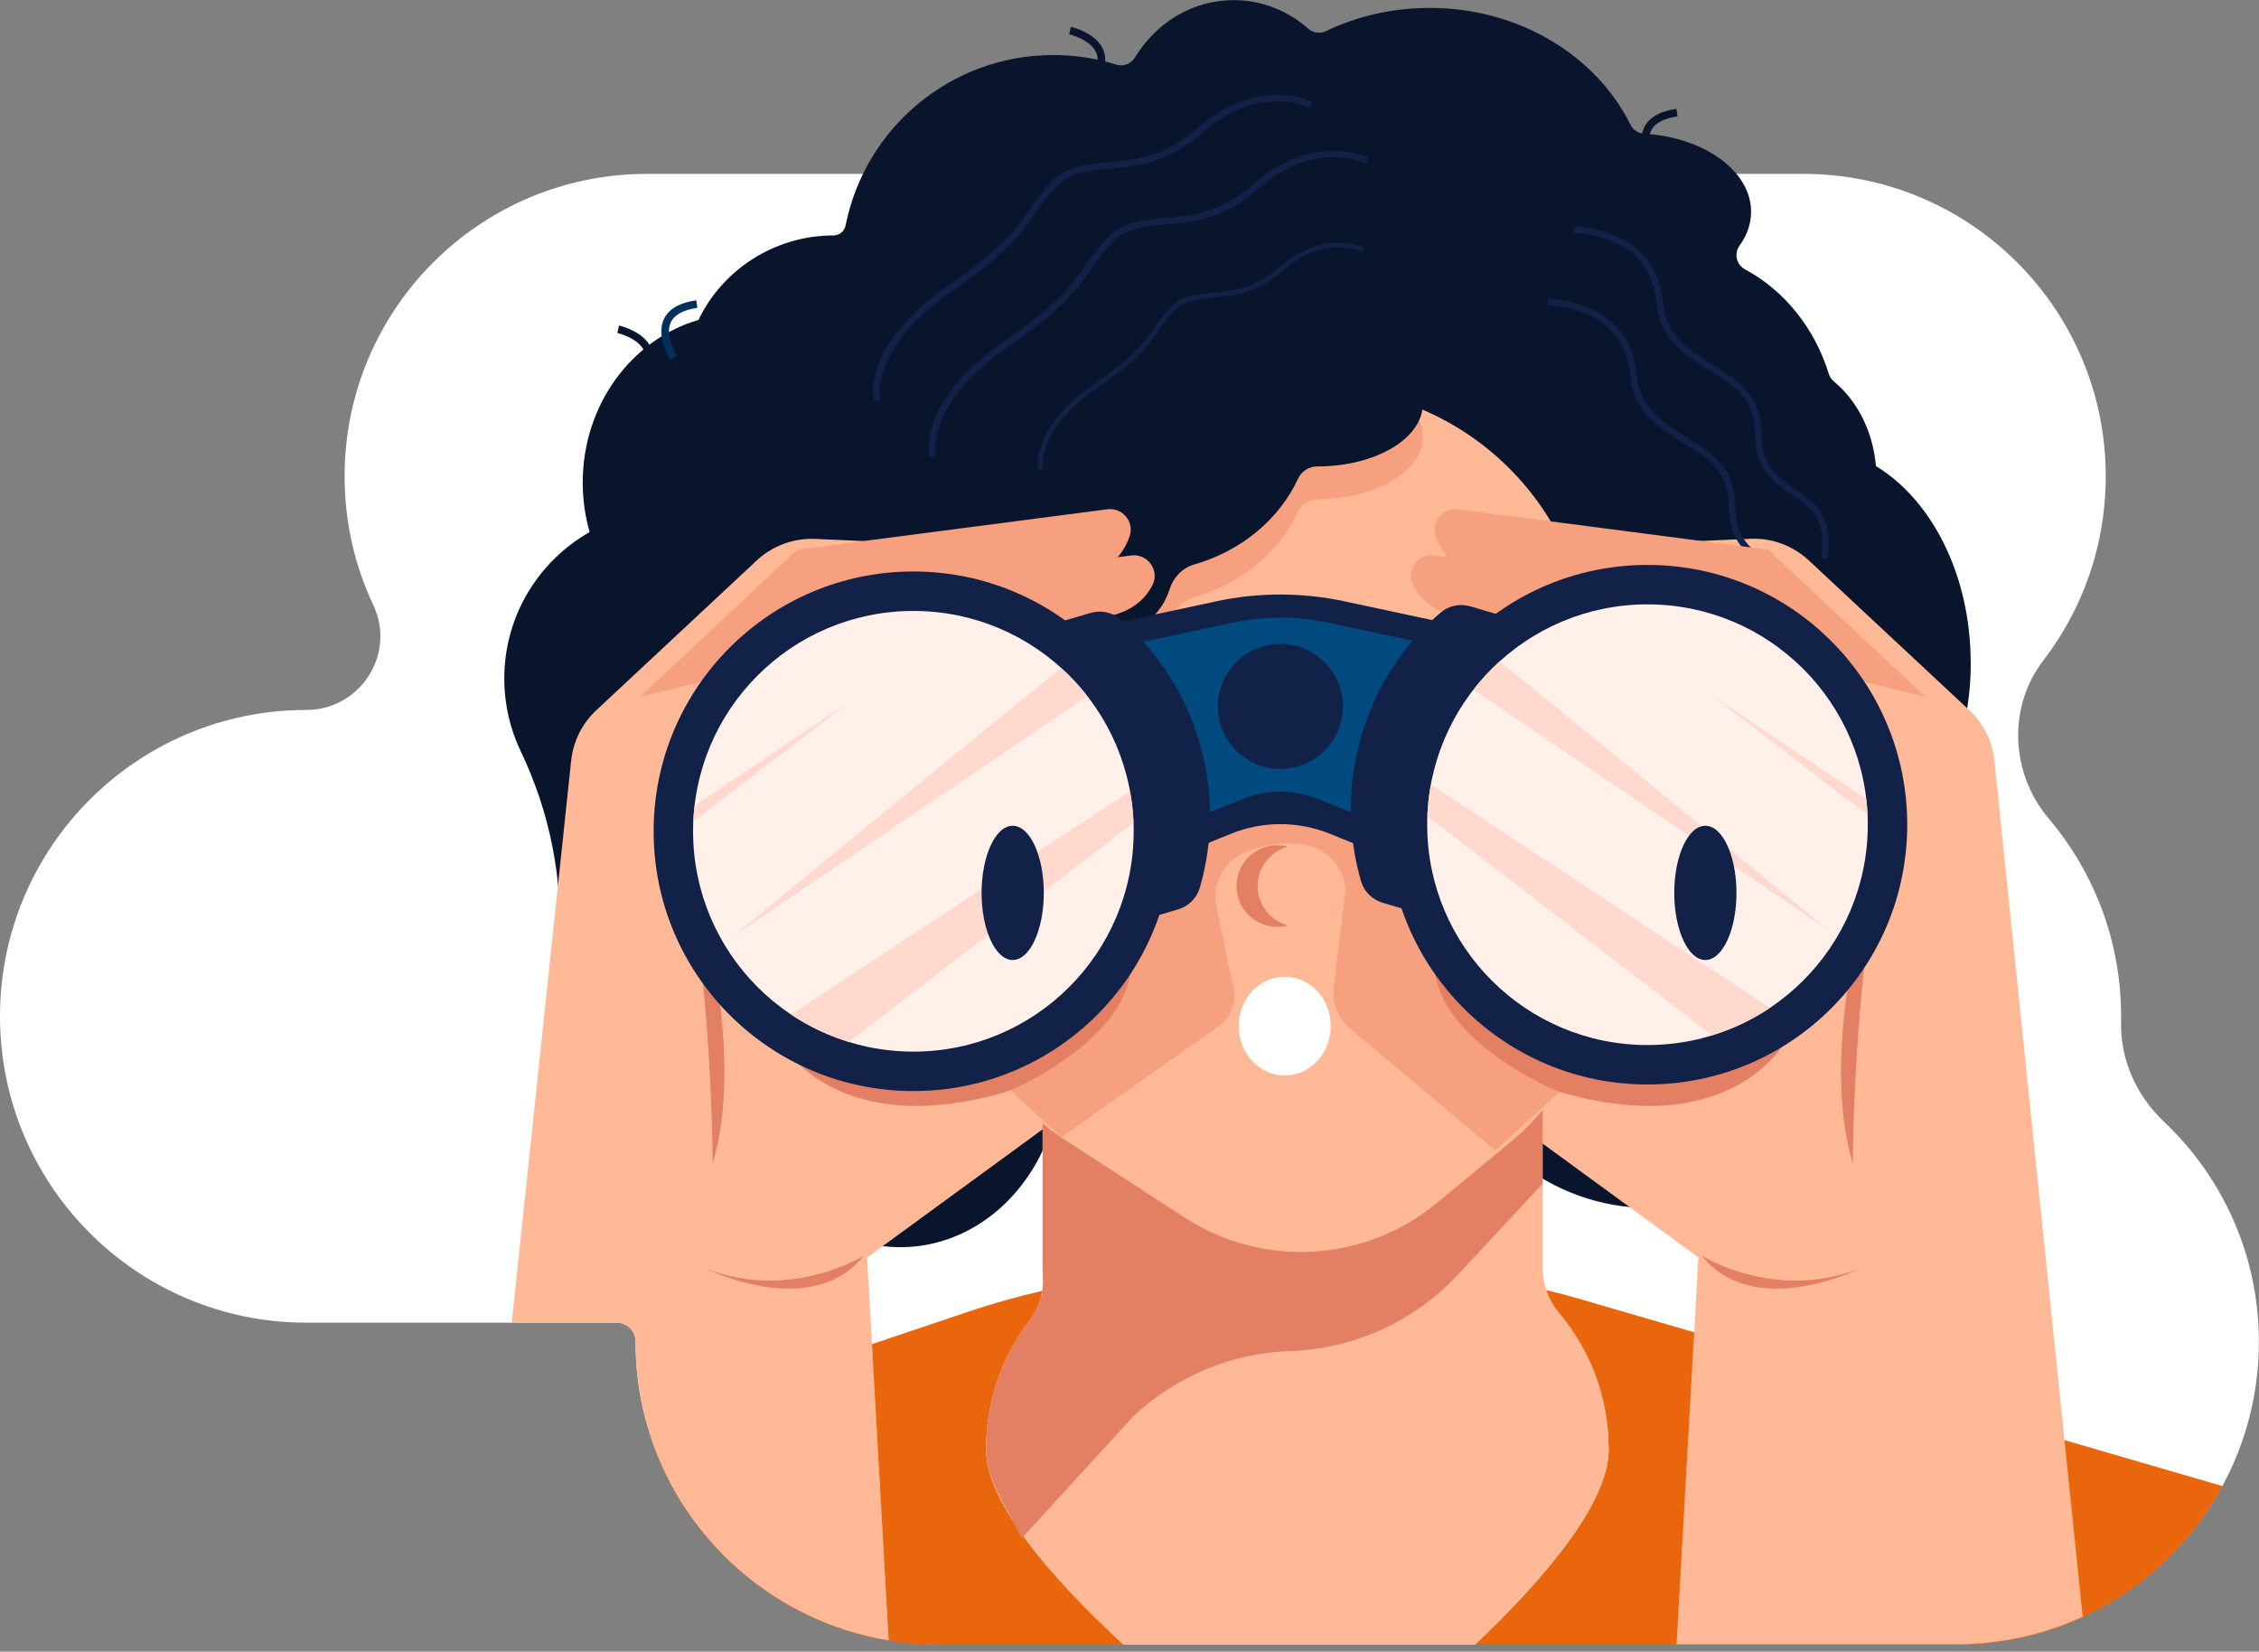 <svg width="290" height="212" viewBox="0 0 290 212" fill="none" xmlns="http://www.w3.org/2000/svg">
<rect x="0" y="0" width="290" height="212" fill="#808080" stroke="none"/>
<g clip-path="url(#clip0_1_807)">
<path d="M277.816 143.997C274.278 140.657 272.2 136.069 272.292 131.204C272.292 130.956 272.299 130.708 272.299 130.452C272.299 120.786 268.81 111.936 263.016 105.085C258.109 99.277 257.697 90.788 262.321 84.761C267.342 78.222 270.328 70.031 270.328 61.145C270.328 39.7 252.946 22.318 231.501 22.318H83.065C61.62 22.318 44.238 39.7 44.238 61.145C44.238 67.06 45.564 72.669 47.933 77.69C50.883 83.945 46.238 91.129 39.323 91.129C17.609 91.129 0 108.73 0 130.452H0C0 152.167 17.602 169.776 39.323 169.776H79.207C80.54 169.776 81.597 170.875 81.59 172.208V172.229C81.59 193.675 98.972 211.056 120.417 211.056H251.159C272.604 211.056 289.986 193.675 289.986 172.229C289.986 161.103 285.305 151.068 277.809 143.99L277.816 143.997Z" fill="white"/>
<path d="M252.987 85.065C252.987 73.832 247.994 64.166 240.825 59.826C240.435 55.33 238.406 51.429 235.456 48.99C235.13 48.72 234.889 48.373 234.768 47.976C232.96 42.097 229.045 37.274 224.017 34.572C222.911 33.977 222.578 32.551 223.315 31.53C224.266 30.211 224.797 28.743 224.797 27.183C224.797 21.928 218.755 17.616 211.054 17.162C210.302 17.12 209.643 16.68 209.309 16.006C204.934 7.177 195.041 1.015 183.531 1.015C178.709 1.015 174.163 2.1 170.199 4.007C169.461 4.362 168.575 4.227 167.958 3.688C165.348 1.39 162.008 0.015 158.363 0.015C153.058 0.015 148.399 2.944 145.711 7.362C145.208 8.184 144.229 8.581 143.307 8.298C140.754 7.496 138.031 7.064 135.215 7.064C122.025 7.064 111.04 16.46 108.558 28.92C108.409 29.665 107.778 30.218 107.012 30.218C99.438 30.218 92.736 34.636 89.673 41.061C81.113 43.558 74.808 51.94 74.808 61.932C74.808 64.145 75.121 66.279 75.695 68.293C69.156 72.016 64.738 79.037 64.738 87.1C64.738 90.448 65.497 93.611 66.852 96.44C70.61 104.277 72.284 112.857 71.816 121.531C71.794 121.963 71.78 122.396 71.78 122.835C71.78 135.622 81.695 145.99 93.928 145.99H93.956C95.452 145.99 96.842 146.777 97.509 148.124C101.026 155.259 107.799 160.088 115.579 160.088C125.053 160.088 133.031 152.925 135.456 143.16C135.839 143.047 136.229 142.94 136.605 142.813C137.073 142.65 137.584 142.664 138.059 142.827C145.81 145.522 154.171 146.997 162.901 146.997C168.518 146.997 173.978 146.373 179.233 145.217C179.73 145.11 180.233 145.188 180.68 145.43C184.687 147.628 189.509 148.926 194.7 148.997C199.494 152.805 205.373 155.053 211.727 155.053C227.854 155.053 240.924 140.628 240.924 122.835V122.715C240.903 116.212 242.981 109.936 246.888 104.745C250.661 99.731 253.001 92.774 253.001 85.087L252.987 85.065Z" fill="#09152D"/>
<path d="M211.926 21.616C211.848 21.496 210.018 18.709 211.032 16.44C211.628 15.113 213.032 14.284 215.216 13.972L215.351 14.943C213.528 15.206 212.372 15.844 211.926 16.837C211.131 18.602 212.727 21.042 212.741 21.063L211.926 21.609V21.616Z" fill="#09152D"/>
<path d="M140.385 11.241L139.612 10.631C140.754 9.177 141.144 7.922 140.775 6.894C140.123 5.064 137.286 4.412 137.258 4.405L137.471 3.447C137.605 3.476 140.86 4.227 141.697 6.561C142.187 7.929 141.747 9.504 140.385 11.234V11.241Z" fill="#09152D"/>
<path d="M86.097 46.189C86.019 46.068 84.19 43.281 85.204 41.012C85.799 39.686 87.204 38.856 89.388 38.544L89.523 39.516C87.7 39.778 86.544 40.416 86.097 41.409C85.303 43.175 86.899 45.614 86.913 45.636L86.097 46.182V46.189Z" fill="#00305B"/>
<path d="M82.381 49.579L81.608 48.969C82.75 47.515 83.14 46.26 82.771 45.232C82.119 43.402 79.282 42.75 79.254 42.742L79.467 41.785C79.601 41.813 82.856 42.565 83.693 44.898C84.183 46.267 83.743 47.842 82.381 49.572V49.579Z" fill="#09152D"/>
<path d="M206.515 186.064C206.515 192.943 198.275 202.631 189.332 211.119H251.164C265.922 211.119 278.758 202.886 285.325 190.759L202.359 166.605C201.076 166.236 199.785 165.903 198.487 165.591C198.828 166.647 199.36 167.64 200.09 168.506C204.09 173.25 206.508 179.37 206.508 186.064H206.515Z" fill="#E9660C"/>
<path d="M120.421 211.12H144.249C135.058 202.631 126.598 192.944 126.598 186.065C126.598 179.845 128.683 174.122 132.186 169.541C133.051 168.414 133.612 167.08 133.817 165.69C130.697 166.407 127.612 167.258 124.57 168.279L82.906 182.306C87.324 198.894 102.444 211.113 120.421 211.113V211.12Z" fill="#E9660C"/>
<path d="M141.988 139.005L156.674 128.395C157.412 127.864 157.639 126.828 157.135 126.069C153.334 120.261 147.008 120.892 143.264 121.928C141.605 122.389 139.881 122.594 138.172 122.353C135.229 121.935 131.343 123.048 131.343 123.048C136.662 105.319 115.387 82.271 115.387 82.271C119.819 81.385 124.251 78.725 124.251 78.725C132.244 79.342 136.825 75.265 138.881 72.712C139.534 71.903 138.981 70.691 137.938 70.648L104.671 69.173C101.884 69.052 99.168 70.052 97.133 71.953L76.56 91.157C74.73 92.859 73.581 95.171 73.319 97.653L65.695 169.79H79.205C80.538 169.79 81.595 170.889 81.588 172.222V172.243C81.588 191.533 95.651 207.524 114.089 210.553L111.316 161.414L141.988 139.012V139.005Z" fill="#FFB996"/>
<path d="M252.787 91.142L232.214 71.938C230.179 70.038 227.456 69.031 224.676 69.158L191.409 70.633C190.366 70.683 189.813 71.889 190.465 72.697C192.522 75.25 197.103 79.328 205.096 78.711C205.096 78.711 209.528 81.37 213.96 82.257C213.96 82.257 192.685 105.305 198.004 123.034C198.004 123.034 194.118 121.92 191.175 122.339C189.473 122.58 187.742 122.374 186.083 121.913C182.338 120.871 176.02 120.247 172.211 126.055C171.708 126.821 171.935 127.849 172.672 128.381L187.359 138.99L218.031 161.393L215.23 211.056H251.17C256.957 211.056 262.439 209.779 267.368 207.517L256.035 97.631C255.773 95.149 254.624 92.837 252.794 91.135L252.787 91.142Z" fill="#FFB996"/>
<path d="M200.094 168.456C199.364 167.591 198.832 166.598 198.492 165.541C198.187 164.598 198.031 163.612 198.031 162.605V139.231C198.031 124.608 186.173 112.751 171.55 112.751H160.324C145.701 112.751 133.844 124.608 133.844 139.231V162.57C133.844 163.052 133.858 163.534 133.886 164.01C133.915 164.556 133.886 165.102 133.801 165.641C133.596 167.031 133.028 168.364 132.17 169.492C128.667 174.073 126.582 179.803 126.582 186.015C126.582 192.894 135.042 202.581 144.233 211.07H189.322C198.265 202.581 206.505 192.894 206.505 186.015C206.505 179.136 204.087 173.2 200.087 168.456H200.094Z" fill="#FFB996"/>
<path d="M165.615 173.427C173.828 173.144 181.586 169.605 187.181 163.598L198.039 151.932V139.231C198.039 124.608 186.181 112.751 171.558 112.751H160.332C145.709 112.751 133.852 124.608 133.852 139.231V162.57C133.852 163.052 133.866 163.534 133.894 164.01C134.008 165.974 133.377 167.924 132.178 169.491C128.675 174.073 126.59 179.803 126.59 186.015C126.59 190.043 129.59 194.022 131.157 197.461L145.461 181.824C150.928 176.668 158.091 173.676 165.608 173.42L165.615 173.427Z" fill="#E38064"/>
<path d="M211.357 98.22C211.357 93.341 208.202 89.312 204.088 88.639V85.065C204.088 65.577 188.288 49.776 168.8 49.776H159.446C139.958 49.776 124.158 65.577 124.158 85.065V88.532C119.478 88.532 115.684 92.873 115.684 98.22C115.684 103.567 119.478 107.907 124.158 107.907V123.296C124.158 132.579 128.86 141.224 136.647 146.273L152.092 156.293C162.134 162.804 175.24 162.045 184.459 154.414L194.153 146.393C200.443 141.188 204.081 133.451 204.081 125.289V107.793C208.187 107.12 211.35 103.092 211.35 98.213L211.357 98.22Z" fill="#FFB996"/>
<path d="M125.754 99.412C126.42 99.497 127.094 99.539 127.782 99.539C135.065 99.539 141.207 94.674 143.157 88.022C143.518 86.788 144.355 85.725 145.511 85.171C147.71 84.122 149.412 82.2 150.156 79.846C150.638 78.328 151.787 77.108 153.319 76.668C159.34 74.938 164.219 70.882 166.637 65.669C167.091 64.691 168.049 64.081 169.127 64.081H169.148C176.608 64.081 182.657 60.492 182.657 56.06C182.657 51.628 176.608 48.039 169.148 48.039C167.829 48.039 166.559 48.16 165.354 48.366C162.588 44.103 158.063 40.884 152.688 39.501C133.498 44.969 119.336 63.91 119.336 86.448C119.336 92.121 120.244 97.568 121.889 102.624C122.009 100.631 123.733 99.135 125.747 99.397L125.754 99.412Z" fill="#F6A07F"/>
<path d="M136.229 145.968L156.454 131.735C158.014 130.636 158.766 128.721 158.369 126.856L156.284 117.034C155.298 113.836 156.986 110.432 160.128 109.276C162.248 108.496 164.822 107.985 167.517 108.439C170.411 108.928 172.567 111.382 172.723 114.318L171.233 126.672C170.985 128.707 171.786 130.735 173.361 132.054L191.948 147.663L210.521 130.778L209.677 92.341H127.995L124.414 134.997L136.236 145.968H136.229Z" fill="#F6A07F"/>
<path d="M164.931 138.04C168.193 138.04 170.838 135.204 170.838 131.707C170.838 128.209 168.193 125.374 164.931 125.374C161.668 125.374 159.023 128.209 159.023 131.707C159.023 135.204 161.668 138.04 164.931 138.04Z" fill="white"/>
<path d="M169.148 43.827C167.829 43.827 166.559 43.947 165.354 44.153C161.616 38.402 154.695 34.544 146.773 34.544C134.888 34.544 125.25 43.238 125.25 53.961C125.25 54.542 125.286 55.117 125.342 55.691C121.804 57.273 119.336 60.812 119.336 64.939C119.336 65.18 119.357 65.414 119.371 65.648C114.797 68.471 111.741 73.52 111.741 79.292C111.741 82.236 112.549 84.987 113.932 87.356C112.967 87.058 111.953 86.888 110.897 86.888C104.833 86.888 99.926 92.178 99.926 98.71C99.926 105.241 104.84 110.531 110.897 110.531C116.953 110.531 121.867 105.241 121.867 98.71V98.653C121.86 96.539 123.655 94.93 125.747 95.199C126.413 95.284 127.087 95.327 127.775 95.327C135.058 95.327 141.199 90.462 143.15 83.81C143.511 82.576 144.348 81.512 145.504 80.959C147.702 79.909 149.404 77.988 150.149 75.633C150.631 74.115 151.78 72.896 153.312 72.456C159.333 70.726 164.212 66.669 166.63 61.457C167.084 60.478 168.041 59.868 169.119 59.868H169.141C176.601 59.868 182.65 56.28 182.65 51.848C182.65 47.415 176.601 43.827 169.141 43.827H169.148Z" fill="#09152D"/>
<path d="M112.18 51.529C112.109 51.238 110.549 44.401 121.633 36.728C128.959 31.658 130.576 29.261 132.143 26.949C132.895 25.828 133.675 24.679 135.086 23.268C137.064 21.29 139.49 21.07 142.298 20.822C145.695 20.517 149.546 20.169 153.673 16.503C161.396 9.638 168.424 13.028 168.495 13.063L168.119 13.822C167.849 13.687 161.517 10.666 154.233 17.134C149.9 20.985 145.901 21.346 142.376 21.665C139.731 21.907 137.44 22.112 135.682 23.871C134.334 25.218 133.611 26.289 132.845 27.424C131.235 29.799 129.576 32.26 122.115 37.423C111.556 44.735 112.981 51.259 112.995 51.33L112.18 51.535V51.529Z" fill="#112147"/>
<path d="M119.356 58.698C119.285 58.408 117.724 51.571 128.809 43.898C136.134 38.828 137.751 36.431 139.319 34.119C140.07 32.998 140.85 31.849 142.262 30.438C144.24 28.459 146.666 28.24 149.474 27.991C152.871 27.686 156.722 27.339 160.849 23.673C168.572 16.808 175.6 20.198 175.671 20.233L175.295 20.992C175.025 20.857 168.692 17.836 161.409 24.304C157.076 28.154 153.076 28.516 149.552 28.835C146.907 29.076 144.616 29.282 142.857 31.041C141.51 32.388 140.787 33.459 140.021 34.594C138.411 36.969 136.751 39.43 129.291 44.593C118.731 51.904 120.157 58.429 120.171 58.5L119.356 58.706V58.698Z" fill="#112147"/>
<path d="M133.312 60.407C133.256 60.194 132.1 55.109 140.34 49.401C145.787 45.628 146.992 43.848 148.155 42.132C148.716 41.302 149.297 40.444 150.34 39.394C151.808 37.926 153.616 37.763 155.708 37.572C158.233 37.345 161.098 37.089 164.168 34.359C169.913 29.253 175.139 31.778 175.189 31.799L174.912 32.359C174.714 32.26 169.998 30.012 164.587 34.82C161.36 37.685 158.389 37.955 155.772 38.189C153.807 38.366 152.105 38.522 150.793 39.827C149.794 40.827 149.255 41.628 148.68 42.472C147.489 44.238 146.248 46.067 140.702 49.911C132.852 55.35 133.915 60.201 133.922 60.251L133.312 60.4V60.407Z" fill="#112147"/>
<path d="M231.193 81.037L230.364 80.895C231.207 75.853 229.08 74.413 226.619 72.747C224.414 71.257 221.917 69.563 221.917 64.925C221.917 60.287 219.031 58.656 215.967 56.762C212.883 54.847 209.691 52.869 209.259 48.082C208.925 44.401 207.067 41.791 203.727 40.316C201.195 39.196 198.728 39.182 198.699 39.182V38.338C198.806 38.338 209.223 38.451 210.096 48.011C210.493 52.379 213.365 54.159 216.414 56.053C219.535 57.989 222.761 59.989 222.761 64.939C222.761 69.13 224.868 70.555 227.094 72.066C229.569 73.74 232.129 75.47 231.2 81.051L231.193 81.037Z" fill="#112147"/>
<path d="M234.568 71.754L233.739 71.612C234.582 66.57 232.455 65.13 229.994 63.464C227.789 61.974 225.292 60.279 225.292 55.641C225.292 51.003 222.406 49.372 219.342 47.479C216.258 45.564 213.066 43.586 212.634 38.799C212.3 35.118 210.442 32.508 207.102 31.033C204.57 29.913 202.103 29.899 202.074 29.899V29.055C202.181 29.055 212.598 29.168 213.471 38.728C213.868 43.096 216.74 44.876 219.789 46.77C222.91 48.706 226.136 50.706 226.136 55.656C226.136 59.847 228.242 61.272 230.469 62.783C232.944 64.456 235.504 66.187 234.575 71.768L234.568 71.754Z" fill="#112147"/>
<path d="M82.199 89.412L102.361 70.555L142.152 65.371C144.088 65.116 145.656 66.988 145.017 68.832C144.152 71.328 141.94 74.207 136.351 74.803L113.438 81.817L82.206 89.412H82.199Z" fill="#F6A07F"/>
<path d="M94.172 91.943L111.554 75.689L145.225 71.299C147.303 71.03 148.891 73.179 147.969 75.058C147.047 76.937 145.04 78.895 140.856 79.348L121.099 85.391L94.172 91.943Z" fill="#F6A07F"/>
<path d="M87.269 106.297C87.269 106.297 96.552 132.465 91.489 149.35C91.489 149.35 91.489 125.714 87.269 106.297Z" fill="#E38064"/>
<path d="M110.905 161.165C110.905 161.165 101.622 167.072 90.644 162.853C90.644 162.853 104.154 169.604 110.905 161.165Z" fill="#E38064"/>
<path d="M99.93 133.309C99.93 133.309 106.468 146.394 128.403 140.366C129.211 140.146 129.998 139.841 130.757 139.472C134.7 137.572 146.295 131.182 145.175 122.183L99.93 133.309Z" fill="#E38064"/>
<path d="M247.143 89.412L226.982 70.555L187.176 65.371C185.247 65.116 183.687 66.981 184.318 68.825C185.176 71.321 187.396 74.207 192.991 74.81L215.904 81.824L247.136 89.419L247.143 89.412Z" fill="#F6A07F"/>
<path d="M235.179 91.943L217.798 75.689L184.112 71.299C182.041 71.03 180.46 73.172 181.375 75.051C182.29 76.93 184.304 78.902 188.495 79.356L208.252 85.398L235.179 91.95V91.943Z" fill="#F6A07F"/>
<path d="M242.078 106.297C242.078 106.297 232.795 132.465 237.859 149.35C237.859 149.35 237.859 125.714 242.078 106.297Z" fill="#E38064"/>
<path d="M218.441 161.166C218.441 161.166 227.724 167.073 238.702 162.854C238.702 162.854 225.193 169.605 218.441 161.166Z" fill="#E38064"/>
<path d="M229.422 133.309C229.422 133.309 222.884 146.394 200.949 140.366C200.141 140.146 199.354 139.841 198.595 139.472C194.652 137.572 183.057 131.182 184.177 122.183L229.422 133.309Z" fill="#E38064"/>
<path d="M156.168 77.18L130.609 82.654L139.048 114.73L157.997 107.028C162.082 105.369 166.656 105.369 170.748 107.028L189.697 114.73L198.136 82.654L172.578 77.18C167.167 76.023 161.572 76.023 156.161 77.18H156.168Z" fill="#112147"/>
<path d="M158.161 79.938L138.801 84.087L145.197 108.39L159.551 102.56C162.65 101.305 166.111 101.305 169.21 102.56L183.563 108.39L189.96 84.087L170.6 79.938C166.501 79.058 162.26 79.058 158.168 79.938H158.161Z" fill="#004A80"/>
<path d="M164.372 98.696C168.802 98.696 172.393 95.105 172.393 90.675C172.393 86.245 168.802 82.654 164.372 82.654C159.943 82.654 156.352 86.245 156.352 90.675C156.352 95.105 159.943 98.696 164.372 98.696Z" fill="#112147"/>
<path d="M151.23 116.729C152.57 116.332 153.634 115.297 154.024 113.956C155.74 108.042 155.847 101.581 153.967 95.234C152.088 88.887 148.493 83.519 143.833 79.491C142.777 78.576 141.316 78.285 139.975 78.682L133.969 80.455C139.486 84.604 143.762 90.497 145.869 97.624C147.975 104.751 147.585 112.02 145.216 118.502L151.223 116.729H151.23Z" fill="#112147"/>
<path d="M177.52 115.885C176.18 115.488 175.116 114.453 174.726 113.113C173.01 107.198 172.904 100.738 174.783 94.391C176.662 88.043 180.258 82.675 184.917 78.647C185.974 77.732 187.435 77.441 188.775 77.839L194.782 79.612C189.264 83.76 184.988 89.653 182.882 96.78C180.775 103.908 181.165 111.177 183.534 117.658L177.527 115.885H177.52Z" fill="#112147"/>
<path d="M117.255 140.047C135.671 140.047 150.6 125.118 150.6 106.702C150.6 88.285 135.671 73.356 117.255 73.356C98.839 73.356 83.91 88.285 83.91 106.702C83.91 125.118 98.839 140.047 117.255 140.047Z" fill="#112147"/>
<path d="M117.254 134.983C132.874 134.983 145.536 122.321 145.536 106.702C145.536 91.082 132.874 78.42 117.254 78.42C101.635 78.42 88.973 91.082 88.973 106.702C88.973 122.321 101.635 134.983 117.254 134.983Z" fill="#FFF0E9"/>
<path d="M139.597 89.37C138.59 88.072 137.469 86.859 136.242 85.746C127.108 93.079 94.047 120.219 94.047 120.219L139.597 89.37Z" fill="#FFD9CD"/>
<path d="M89.174 103.404C89.096 104.078 89.039 104.751 89.004 105.425C95.245 100.709 108.974 90.114 108.974 90.114L89.174 103.404Z" fill="#FFD9CD"/>
<path d="M101.554 130.224C103.795 131.72 106.284 132.912 108.979 133.735L145.515 105.595C145.466 104.233 145.31 102.879 145.061 101.56L101.547 130.224H101.554Z" fill="#FFD9CD"/>
<path d="M211.497 139.203C229.913 139.203 244.842 124.274 244.842 105.858C244.842 87.442 229.913 72.513 211.497 72.513C193.081 72.513 178.152 87.442 178.152 105.858C178.152 124.274 193.081 139.203 211.497 139.203Z" fill="#112147"/>
<path d="M211.496 134.139C227.116 134.139 239.778 121.477 239.778 105.858C239.778 90.238 227.116 77.576 211.496 77.576C195.877 77.576 183.215 90.238 183.215 105.858C183.215 121.477 195.877 134.139 211.496 134.139Z" fill="#FFF0E9"/>
<path d="M189.152 88.526C190.159 87.228 191.28 86.016 192.507 84.902C201.641 92.235 234.702 119.375 234.702 119.375L189.152 88.526Z" fill="#FFD9CD"/>
<path d="M239.581 102.553C239.659 103.227 239.716 103.901 239.751 104.575C233.511 99.859 219.781 89.264 219.781 89.264L239.581 102.553Z" fill="#FFD9CD"/>
<path d="M227.2 129.38C224.959 130.877 222.469 132.068 219.775 132.891L183.238 104.751C183.288 103.389 183.444 102.035 183.692 100.716L227.207 129.38H227.2Z" fill="#FFD9CD"/>
<path d="M218.926 123.226C221.131 123.226 222.919 119.368 222.919 114.61C222.919 109.851 221.131 105.993 218.926 105.993C216.721 105.993 214.934 109.851 214.934 114.61C214.934 119.368 216.721 123.226 218.926 123.226Z" fill="#112147"/>
<path d="M130.004 123.226C132.209 123.226 133.997 119.368 133.997 114.61C133.997 109.851 132.209 105.993 130.004 105.993C127.799 105.993 126.012 109.851 126.012 114.61C126.012 119.368 127.799 123.226 130.004 123.226Z" fill="#112147"/>
<path d="M161.447 113.737C161.447 111.312 163.1 109.276 165.334 108.674C164.901 108.56 164.447 108.489 163.979 108.489C161.086 108.489 158.738 110.837 158.738 113.73C158.738 116.623 161.086 118.971 163.979 118.971C164.447 118.971 164.901 118.9 165.334 118.786C163.1 118.191 161.447 116.155 161.447 113.723V113.737Z" fill="#E38064"/>
</g>
<defs>
<clipPath id="clip0_1_807">
<rect width="290" height="211.119" fill="white"/>
</clipPath>
</defs>
</svg>
